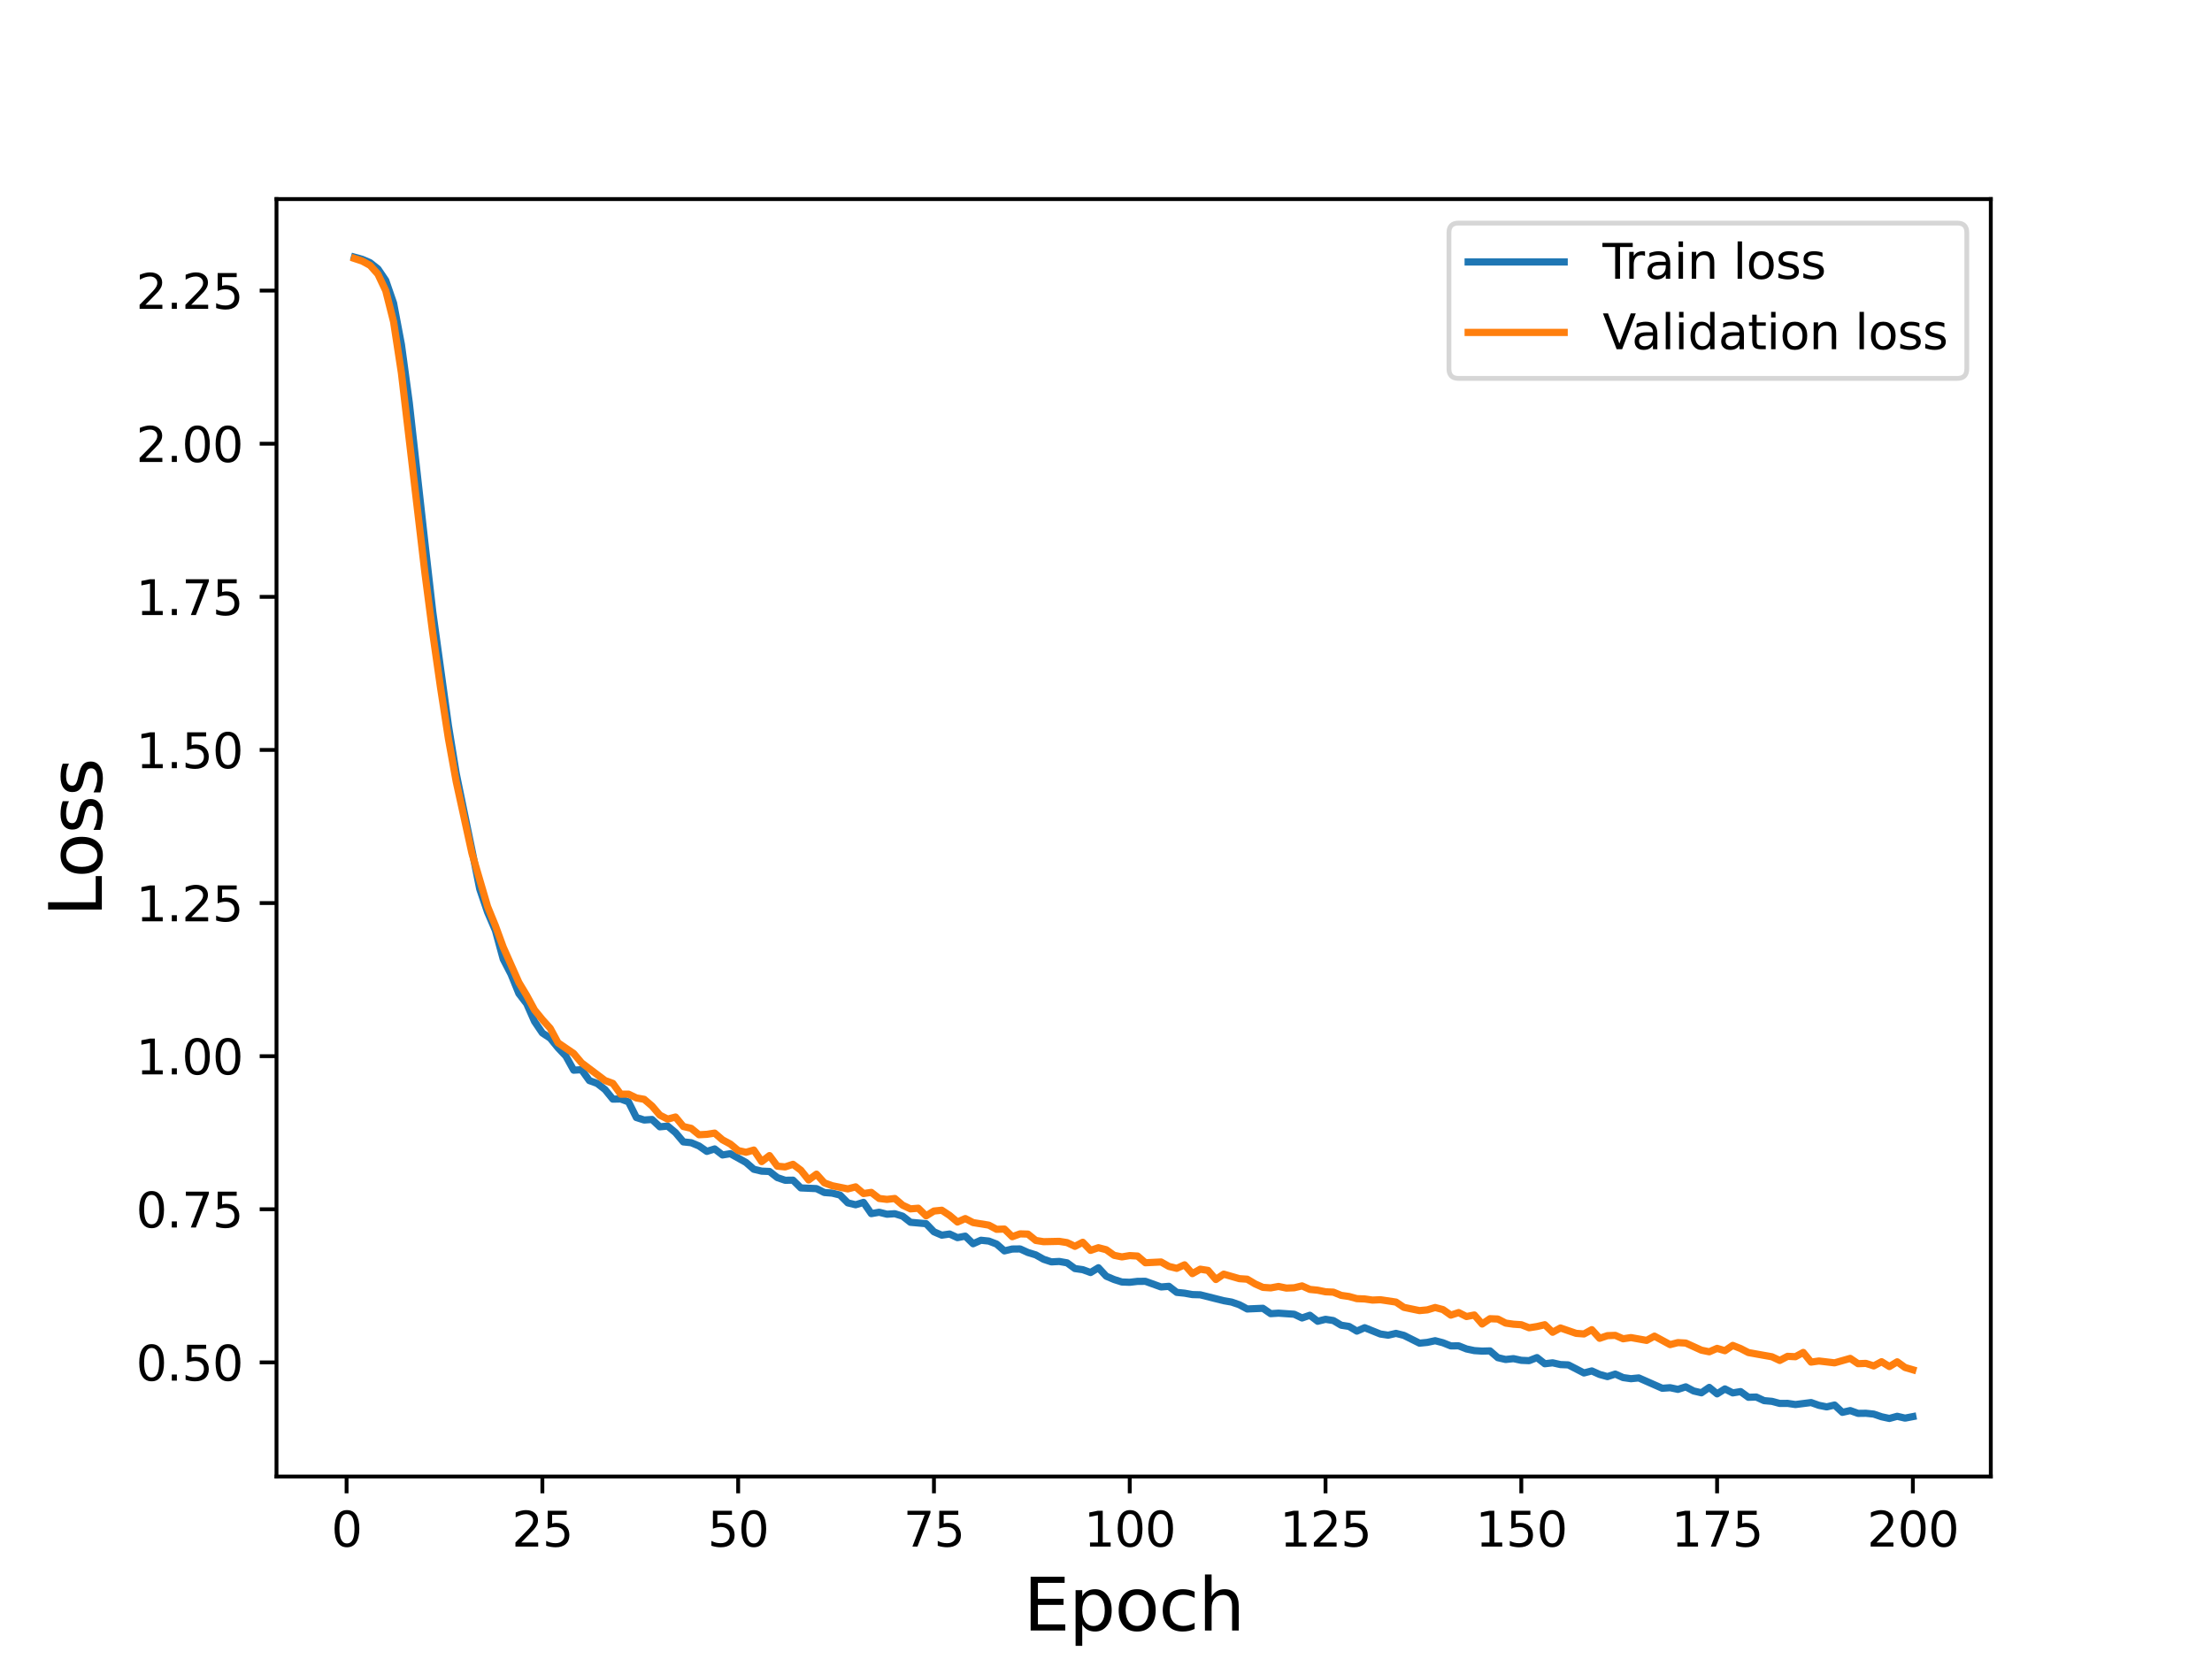 <?xml version="1.0" encoding="utf-8" standalone="no"?>
<!DOCTYPE svg PUBLIC "-//W3C//DTD SVG 1.1//EN"
  "http://www.w3.org/Graphics/SVG/1.1/DTD/svg11.dtd">
<svg height="345.6pt" version="1.1" viewBox="0 0 460.8 345.6" width="460.8pt" xmlns="http://www.w3.org/2000/svg" xmlns:xlink="http://www.w3.org/1999/xlink">
 <defs>
  <style type="text/css">*{stroke-linecap:butt;stroke-linejoin:round;}</style>
 </defs>
 <g id="figure_1">
  <g id="patch_1">
   <path d="M 0 345.6 
L 460.8 345.6 
L 460.8 0 
L 0 0 
z
" style="fill:#ffffff;"/>
  </g>
  <g id="axes_1">
   <g id="patch_2">
    <path d="M 57.6 307.584 
L 414.72 307.584 
L 414.72 41.472 
L 57.6 41.472 
z
" style="fill:#ffffff;"/>
   </g>
   <g id="matplotlib.axis_1">
    <g id="xtick_1">
     <g id="line2d_1">
      <defs>
       <path d="M 0 0 
L 0 3.5 
" id="mb40efba84a" style="stroke:#000000;stroke-width:0.8;"/>
      </defs>
      <g>
       <use style="stroke:#000000;stroke-width:0.8;" x="72.201" xlink:href="#mb40efba84a" y="307.584"/>
      </g>
     </g>
     <g id="text_1">
      <!-- 0 -->
      <g transform="translate(69.02 322.182)scale(0.1 -0.1)">
       <defs>
        <path d="M 2034 4250 
Q 1547 4250 1301 3770 
Q 1056 3291 1056 2328 
Q 1056 1369 1301 889 
Q 1547 409 2034 409 
Q 2525 409 2770 889 
Q 3016 1369 3016 2328 
Q 3016 3291 2770 3770 
Q 2525 4250 2034 4250 
z
M 2034 4750 
Q 2819 4750 3233 4129 
Q 3647 3509 3647 2328 
Q 3647 1150 3233 529 
Q 2819 -91 2034 -91 
Q 1250 -91 836 529 
Q 422 1150 422 2328 
Q 422 3509 836 4129 
Q 1250 4750 2034 4750 
z
" id="DejaVuSans-30" transform="scale(0.016)"/>
       </defs>
       <use xlink:href="#DejaVuSans-30"/>
      </g>
     </g>
    </g>
    <g id="xtick_2">
     <g id="line2d_2">
      <g>
       <use style="stroke:#000000;stroke-width:0.8;" x="112.987" xlink:href="#mb40efba84a" y="307.584"/>
      </g>
     </g>
     <g id="text_2">
      <!-- 25 -->
      <g transform="translate(106.625 322.182)scale(0.1 -0.1)">
       <defs>
        <path d="M 1228 531 
L 3431 531 
L 3431 0 
L 469 0 
L 469 531 
Q 828 903 1448 1529 
Q 2069 2156 2228 2338 
Q 2531 2678 2651 2914 
Q 2772 3150 2772 3378 
Q 2772 3750 2511 3984 
Q 2250 4219 1831 4219 
Q 1534 4219 1204 4116 
Q 875 4013 500 3803 
L 500 4441 
Q 881 4594 1212 4672 
Q 1544 4750 1819 4750 
Q 2544 4750 2975 4387 
Q 3406 4025 3406 3419 
Q 3406 3131 3298 2873 
Q 3191 2616 2906 2266 
Q 2828 2175 2409 1742 
Q 1991 1309 1228 531 
z
" id="DejaVuSans-32" transform="scale(0.016)"/>
        <path d="M 691 4666 
L 3169 4666 
L 3169 4134 
L 1269 4134 
L 1269 2991 
Q 1406 3038 1543 3061 
Q 1681 3084 1819 3084 
Q 2600 3084 3056 2656 
Q 3513 2228 3513 1497 
Q 3513 744 3044 326 
Q 2575 -91 1722 -91 
Q 1428 -91 1123 -41 
Q 819 9 494 109 
L 494 744 
Q 775 591 1075 516 
Q 1375 441 1709 441 
Q 2250 441 2565 725 
Q 2881 1009 2881 1497 
Q 2881 1984 2565 2268 
Q 2250 2553 1709 2553 
Q 1456 2553 1204 2497 
Q 953 2441 691 2322 
L 691 4666 
z
" id="DejaVuSans-35" transform="scale(0.016)"/>
       </defs>
       <use xlink:href="#DejaVuSans-32"/>
       <use x="63.623" xlink:href="#DejaVuSans-35"/>
      </g>
     </g>
    </g>
    <g id="xtick_3">
     <g id="line2d_3">
      <g>
       <use style="stroke:#000000;stroke-width:0.8;" x="153.773" xlink:href="#mb40efba84a" y="307.584"/>
      </g>
     </g>
     <g id="text_3">
      <!-- 50 -->
      <g transform="translate(147.41 322.182)scale(0.1 -0.1)">
       <use xlink:href="#DejaVuSans-35"/>
       <use x="63.623" xlink:href="#DejaVuSans-30"/>
      </g>
     </g>
    </g>
    <g id="xtick_4">
     <g id="line2d_4">
      <g>
       <use style="stroke:#000000;stroke-width:0.8;" x="194.559" xlink:href="#mb40efba84a" y="307.584"/>
      </g>
     </g>
     <g id="text_4">
      <!-- 75 -->
      <g transform="translate(188.196 322.182)scale(0.1 -0.1)">
       <defs>
        <path d="M 525 4666 
L 3525 4666 
L 3525 4397 
L 1831 0 
L 1172 0 
L 2766 4134 
L 525 4134 
L 525 4666 
z
" id="DejaVuSans-37" transform="scale(0.016)"/>
       </defs>
       <use xlink:href="#DejaVuSans-37"/>
       <use x="63.623" xlink:href="#DejaVuSans-35"/>
      </g>
     </g>
    </g>
    <g id="xtick_5">
     <g id="line2d_5">
      <g>
       <use style="stroke:#000000;stroke-width:0.8;" x="235.344" xlink:href="#mb40efba84a" y="307.584"/>
      </g>
     </g>
     <g id="text_5">
      <!-- 100 -->
      <g transform="translate(225.801 322.182)scale(0.1 -0.1)">
       <defs>
        <path d="M 794 531 
L 1825 531 
L 1825 4091 
L 703 3866 
L 703 4441 
L 1819 4666 
L 2450 4666 
L 2450 531 
L 3481 531 
L 3481 0 
L 794 0 
L 794 531 
z
" id="DejaVuSans-31" transform="scale(0.016)"/>
       </defs>
       <use xlink:href="#DejaVuSans-31"/>
       <use x="63.623" xlink:href="#DejaVuSans-30"/>
       <use x="127.246" xlink:href="#DejaVuSans-30"/>
      </g>
     </g>
    </g>
    <g id="xtick_6">
     <g id="line2d_6">
      <g>
       <use style="stroke:#000000;stroke-width:0.8;" x="276.13" xlink:href="#mb40efba84a" y="307.584"/>
      </g>
     </g>
     <g id="text_6">
      <!-- 125 -->
      <g transform="translate(266.586 322.182)scale(0.1 -0.1)">
       <use xlink:href="#DejaVuSans-31"/>
       <use x="63.623" xlink:href="#DejaVuSans-32"/>
       <use x="127.246" xlink:href="#DejaVuSans-35"/>
      </g>
     </g>
    </g>
    <g id="xtick_7">
     <g id="line2d_7">
      <g>
       <use style="stroke:#000000;stroke-width:0.8;" x="316.916" xlink:href="#mb40efba84a" y="307.584"/>
      </g>
     </g>
     <g id="text_7">
      <!-- 150 -->
      <g transform="translate(307.372 322.182)scale(0.1 -0.1)">
       <use xlink:href="#DejaVuSans-31"/>
       <use x="63.623" xlink:href="#DejaVuSans-35"/>
       <use x="127.246" xlink:href="#DejaVuSans-30"/>
      </g>
     </g>
    </g>
    <g id="xtick_8">
     <g id="line2d_8">
      <g>
       <use style="stroke:#000000;stroke-width:0.8;" x="357.702" xlink:href="#mb40efba84a" y="307.584"/>
      </g>
     </g>
     <g id="text_8">
      <!-- 175 -->
      <g transform="translate(348.158 322.182)scale(0.1 -0.1)">
       <use xlink:href="#DejaVuSans-31"/>
       <use x="63.623" xlink:href="#DejaVuSans-37"/>
       <use x="127.246" xlink:href="#DejaVuSans-35"/>
      </g>
     </g>
    </g>
    <g id="xtick_9">
     <g id="line2d_9">
      <g>
       <use style="stroke:#000000;stroke-width:0.8;" x="398.487" xlink:href="#mb40efba84a" y="307.584"/>
      </g>
     </g>
     <g id="text_9">
      <!-- 200 -->
      <g transform="translate(388.944 322.182)scale(0.1 -0.1)">
       <use xlink:href="#DejaVuSans-32"/>
       <use x="63.623" xlink:href="#DejaVuSans-30"/>
       <use x="127.246" xlink:href="#DejaVuSans-30"/>
      </g>
     </g>
    </g>
    <g id="text_10">
     <!-- Epoch -->
     <g transform="translate(213.194 339.66)scale(0.15 -0.15)">
      <defs>
       <path d="M 628 4666 
L 3578 4666 
L 3578 4134 
L 1259 4134 
L 1259 2753 
L 3481 2753 
L 3481 2222 
L 1259 2222 
L 1259 531 
L 3634 531 
L 3634 0 
L 628 0 
L 628 4666 
z
" id="DejaVuSans-45" transform="scale(0.016)"/>
       <path d="M 1159 525 
L 1159 -1331 
L 581 -1331 
L 581 3500 
L 1159 3500 
L 1159 2969 
Q 1341 3281 1617 3432 
Q 1894 3584 2278 3584 
Q 2916 3584 3314 3078 
Q 3713 2572 3713 1747 
Q 3713 922 3314 415 
Q 2916 -91 2278 -91 
Q 1894 -91 1617 61 
Q 1341 213 1159 525 
z
M 3116 1747 
Q 3116 2381 2855 2742 
Q 2594 3103 2138 3103 
Q 1681 3103 1420 2742 
Q 1159 2381 1159 1747 
Q 1159 1113 1420 752 
Q 1681 391 2138 391 
Q 2594 391 2855 752 
Q 3116 1113 3116 1747 
z
" id="DejaVuSans-70" transform="scale(0.016)"/>
       <path d="M 1959 3097 
Q 1497 3097 1228 2736 
Q 959 2375 959 1747 
Q 959 1119 1226 758 
Q 1494 397 1959 397 
Q 2419 397 2687 759 
Q 2956 1122 2956 1747 
Q 2956 2369 2687 2733 
Q 2419 3097 1959 3097 
z
M 1959 3584 
Q 2709 3584 3137 3096 
Q 3566 2609 3566 1747 
Q 3566 888 3137 398 
Q 2709 -91 1959 -91 
Q 1206 -91 779 398 
Q 353 888 353 1747 
Q 353 2609 779 3096 
Q 1206 3584 1959 3584 
z
" id="DejaVuSans-6f" transform="scale(0.016)"/>
       <path d="M 3122 3366 
L 3122 2828 
Q 2878 2963 2633 3030 
Q 2388 3097 2138 3097 
Q 1578 3097 1268 2742 
Q 959 2388 959 1747 
Q 959 1106 1268 751 
Q 1578 397 2138 397 
Q 2388 397 2633 464 
Q 2878 531 3122 666 
L 3122 134 
Q 2881 22 2623 -34 
Q 2366 -91 2075 -91 
Q 1284 -91 818 406 
Q 353 903 353 1747 
Q 353 2603 823 3093 
Q 1294 3584 2113 3584 
Q 2378 3584 2631 3529 
Q 2884 3475 3122 3366 
z
" id="DejaVuSans-63" transform="scale(0.016)"/>
       <path d="M 3513 2113 
L 3513 0 
L 2938 0 
L 2938 2094 
Q 2938 2591 2744 2837 
Q 2550 3084 2163 3084 
Q 1697 3084 1428 2787 
Q 1159 2491 1159 1978 
L 1159 0 
L 581 0 
L 581 4863 
L 1159 4863 
L 1159 2956 
Q 1366 3272 1645 3428 
Q 1925 3584 2291 3584 
Q 2894 3584 3203 3211 
Q 3513 2838 3513 2113 
z
" id="DejaVuSans-68" transform="scale(0.016)"/>
      </defs>
      <use xlink:href="#DejaVuSans-45"/>
      <use x="63.184" xlink:href="#DejaVuSans-70"/>
      <use x="126.66" xlink:href="#DejaVuSans-6f"/>
      <use x="187.842" xlink:href="#DejaVuSans-63"/>
      <use x="242.822" xlink:href="#DejaVuSans-68"/>
     </g>
    </g>
   </g>
   <g id="matplotlib.axis_2">
    <g id="ytick_1">
     <g id="line2d_10">
      <defs>
       <path d="M 0 0 
L -3.5 0 
" id="mb8a2fe9a40" style="stroke:#000000;stroke-width:0.8;"/>
      </defs>
      <g>
       <use style="stroke:#000000;stroke-width:0.8;" x="57.6" xlink:href="#mb8a2fe9a40" y="283.808"/>
      </g>
     </g>
     <g id="text_11">
      <!-- 0.50 -->
      <g transform="translate(28.334 287.608)scale(0.1 -0.1)">
       <defs>
        <path d="M 684 794 
L 1344 794 
L 1344 0 
L 684 0 
L 684 794 
z
" id="DejaVuSans-2e" transform="scale(0.016)"/>
       </defs>
       <use xlink:href="#DejaVuSans-30"/>
       <use x="63.623" xlink:href="#DejaVuSans-2e"/>
       <use x="95.41" xlink:href="#DejaVuSans-35"/>
       <use x="159.033" xlink:href="#DejaVuSans-30"/>
      </g>
     </g>
    </g>
    <g id="ytick_2">
     <g id="line2d_11">
      <g>
       <use style="stroke:#000000;stroke-width:0.8;" x="57.6" xlink:href="#mb8a2fe9a40" y="251.913"/>
      </g>
     </g>
     <g id="text_12">
      <!-- 0.75 -->
      <g transform="translate(28.334 255.712)scale(0.1 -0.1)">
       <use xlink:href="#DejaVuSans-30"/>
       <use x="63.623" xlink:href="#DejaVuSans-2e"/>
       <use x="95.41" xlink:href="#DejaVuSans-37"/>
       <use x="159.033" xlink:href="#DejaVuSans-35"/>
      </g>
     </g>
    </g>
    <g id="ytick_3">
     <g id="line2d_12">
      <g>
       <use style="stroke:#000000;stroke-width:0.8;" x="57.6" xlink:href="#mb8a2fe9a40" y="220.018"/>
      </g>
     </g>
     <g id="text_13">
      <!-- 1.00 -->
      <g transform="translate(28.334 223.817)scale(0.1 -0.1)">
       <use xlink:href="#DejaVuSans-31"/>
       <use x="63.623" xlink:href="#DejaVuSans-2e"/>
       <use x="95.41" xlink:href="#DejaVuSans-30"/>
       <use x="159.033" xlink:href="#DejaVuSans-30"/>
      </g>
     </g>
    </g>
    <g id="ytick_4">
     <g id="line2d_13">
      <g>
       <use style="stroke:#000000;stroke-width:0.8;" x="57.6" xlink:href="#mb8a2fe9a40" y="188.123"/>
      </g>
     </g>
     <g id="text_14">
      <!-- 1.25 -->
      <g transform="translate(28.334 191.922)scale(0.1 -0.1)">
       <use xlink:href="#DejaVuSans-31"/>
       <use x="63.623" xlink:href="#DejaVuSans-2e"/>
       <use x="95.41" xlink:href="#DejaVuSans-32"/>
       <use x="159.033" xlink:href="#DejaVuSans-35"/>
      </g>
     </g>
    </g>
    <g id="ytick_5">
     <g id="line2d_14">
      <g>
       <use style="stroke:#000000;stroke-width:0.8;" x="57.6" xlink:href="#mb8a2fe9a40" y="156.228"/>
      </g>
     </g>
     <g id="text_15">
      <!-- 1.50 -->
      <g transform="translate(28.334 160.027)scale(0.1 -0.1)">
       <use xlink:href="#DejaVuSans-31"/>
       <use x="63.623" xlink:href="#DejaVuSans-2e"/>
       <use x="95.41" xlink:href="#DejaVuSans-35"/>
       <use x="159.033" xlink:href="#DejaVuSans-30"/>
      </g>
     </g>
    </g>
    <g id="ytick_6">
     <g id="line2d_15">
      <g>
       <use style="stroke:#000000;stroke-width:0.8;" x="57.6" xlink:href="#mb8a2fe9a40" y="124.333"/>
      </g>
     </g>
     <g id="text_16">
      <!-- 1.75 -->
      <g transform="translate(28.334 128.132)scale(0.1 -0.1)">
       <use xlink:href="#DejaVuSans-31"/>
       <use x="63.623" xlink:href="#DejaVuSans-2e"/>
       <use x="95.41" xlink:href="#DejaVuSans-37"/>
       <use x="159.033" xlink:href="#DejaVuSans-35"/>
      </g>
     </g>
    </g>
    <g id="ytick_7">
     <g id="line2d_16">
      <g>
       <use style="stroke:#000000;stroke-width:0.8;" x="57.6" xlink:href="#mb8a2fe9a40" y="92.437"/>
      </g>
     </g>
     <g id="text_17">
      <!-- 2.00 -->
      <g transform="translate(28.334 96.237)scale(0.1 -0.1)">
       <use xlink:href="#DejaVuSans-32"/>
       <use x="63.623" xlink:href="#DejaVuSans-2e"/>
       <use x="95.41" xlink:href="#DejaVuSans-30"/>
       <use x="159.033" xlink:href="#DejaVuSans-30"/>
      </g>
     </g>
    </g>
    <g id="ytick_8">
     <g id="line2d_17">
      <g>
       <use style="stroke:#000000;stroke-width:0.8;" x="57.6" xlink:href="#mb8a2fe9a40" y="60.542"/>
      </g>
     </g>
     <g id="text_18">
      <!-- 2.25 -->
      <g transform="translate(28.334 64.341)scale(0.1 -0.1)">
       <use xlink:href="#DejaVuSans-32"/>
       <use x="63.623" xlink:href="#DejaVuSans-2e"/>
       <use x="95.41" xlink:href="#DejaVuSans-32"/>
       <use x="159.033" xlink:href="#DejaVuSans-35"/>
      </g>
     </g>
    </g>
    <g id="text_19">
     <!-- Loss -->
     <g transform="translate(21.215 190.979)rotate(-90)scale(0.15 -0.15)">
      <defs>
       <path d="M 628 4666 
L 1259 4666 
L 1259 531 
L 3531 531 
L 3531 0 
L 628 0 
L 628 4666 
z
" id="DejaVuSans-4c" transform="scale(0.016)"/>
       <path d="M 2834 3397 
L 2834 2853 
Q 2591 2978 2328 3040 
Q 2066 3103 1784 3103 
Q 1356 3103 1142 2972 
Q 928 2841 928 2578 
Q 928 2378 1081 2264 
Q 1234 2150 1697 2047 
L 1894 2003 
Q 2506 1872 2764 1633 
Q 3022 1394 3022 966 
Q 3022 478 2636 193 
Q 2250 -91 1575 -91 
Q 1294 -91 989 -36 
Q 684 19 347 128 
L 347 722 
Q 666 556 975 473 
Q 1284 391 1588 391 
Q 1994 391 2212 530 
Q 2431 669 2431 922 
Q 2431 1156 2273 1281 
Q 2116 1406 1581 1522 
L 1381 1569 
Q 847 1681 609 1914 
Q 372 2147 372 2553 
Q 372 3047 722 3315 
Q 1072 3584 1716 3584 
Q 2034 3584 2315 3537 
Q 2597 3491 2834 3397 
z
" id="DejaVuSans-73" transform="scale(0.016)"/>
      </defs>
      <use xlink:href="#DejaVuSans-4c"/>
      <use x="53.963" xlink:href="#DejaVuSans-6f"/>
      <use x="115.145" xlink:href="#DejaVuSans-73"/>
      <use x="167.244" xlink:href="#DejaVuSans-73"/>
     </g>
    </g>
   </g>
   <g id="line2d_18">
    <path clip-path="url(#pb4828db809)" d="M 73.833 53.568 
L 75.464 54.024 
L 77.096 54.724 
L 78.727 56.017 
L 80.358 58.424 
L 81.99 63.157 
L 83.621 71.767 
L 85.253 83.843 
L 88.516 113.107 
L 90.147 127.436 
L 93.41 151.128 
L 95.041 161.158 
L 98.304 177.025 
L 99.936 185.194 
L 101.567 190.009 
L 103.198 193.816 
L 104.83 199.803 
L 106.461 202.953 
L 108.093 206.973 
L 109.724 209.097 
L 111.356 212.787 
L 112.987 215.189 
L 114.618 216.265 
L 116.25 218.273 
L 117.881 220.003 
L 119.513 222.939 
L 121.144 222.838 
L 122.776 225.105 
L 124.407 225.695 
L 126.038 226.969 
L 127.67 228.969 
L 129.301 228.937 
L 130.933 229.543 
L 132.564 232.802 
L 134.196 233.319 
L 135.827 233.208 
L 137.458 234.738 
L 139.09 234.586 
L 140.721 235.942 
L 142.353 237.877 
L 143.984 238.048 
L 145.616 238.727 
L 147.247 239.856 
L 148.879 239.344 
L 150.51 240.6 
L 152.141 240.333 
L 155.404 242.159 
L 157.036 243.58 
L 158.667 243.972 
L 160.299 244.037 
L 161.93 245.316 
L 163.561 245.871 
L 165.193 245.851 
L 166.824 247.465 
L 170.087 247.61 
L 171.719 248.421 
L 173.35 248.547 
L 174.981 248.946 
L 176.613 250.579 
L 178.244 250.975 
L 179.876 250.477 
L 181.507 252.823 
L 183.139 252.532 
L 184.77 252.942 
L 186.401 252.84 
L 188.033 253.349 
L 189.664 254.625 
L 192.927 254.915 
L 194.559 256.61 
L 196.19 257.305 
L 197.821 257.069 
L 199.453 257.824 
L 201.084 257.511 
L 202.716 259.091 
L 204.347 258.366 
L 205.979 258.535 
L 207.61 259.16 
L 209.241 260.582 
L 210.873 260.195 
L 212.504 260.175 
L 214.136 260.918 
L 215.767 261.414 
L 217.399 262.333 
L 219.03 262.871 
L 220.661 262.785 
L 222.293 263.074 
L 223.924 264.263 
L 225.556 264.495 
L 227.187 265.088 
L 228.819 264.096 
L 230.45 265.855 
L 232.081 266.546 
L 233.713 267.064 
L 235.344 267.122 
L 236.976 266.933 
L 238.607 266.922 
L 241.87 268.098 
L 243.501 267.965 
L 245.133 269.224 
L 246.764 269.392 
L 248.396 269.684 
L 250.027 269.729 
L 254.921 270.959 
L 256.553 271.242 
L 258.184 271.806 
L 259.816 272.682 
L 263.079 272.54 
L 264.71 273.661 
L 266.341 273.556 
L 269.604 273.78 
L 271.236 274.557 
L 272.867 273.994 
L 274.499 275.243 
L 276.13 274.835 
L 277.761 275.093 
L 279.393 276.066 
L 281.024 276.316 
L 282.656 277.294 
L 284.287 276.586 
L 287.55 277.899 
L 289.181 278.144 
L 290.813 277.767 
L 292.444 278.18 
L 295.707 279.805 
L 297.339 279.643 
L 298.97 279.294 
L 300.601 279.723 
L 302.233 280.376 
L 303.864 280.363 
L 305.496 281.011 
L 307.127 281.356 
L 308.759 281.462 
L 310.39 281.416 
L 312.021 282.825 
L 313.653 283.204 
L 315.284 283.029 
L 316.916 283.381 
L 318.547 283.45 
L 320.179 282.811 
L 321.81 284.094 
L 323.441 283.899 
L 325.073 284.265 
L 326.704 284.33 
L 329.967 286.012 
L 331.599 285.59 
L 333.23 286.323 
L 334.862 286.774 
L 336.493 286.247 
L 338.124 286.976 
L 339.756 287.207 
L 341.387 287.046 
L 346.282 289.204 
L 347.913 289.083 
L 349.544 289.429 
L 351.176 288.906 
L 352.807 289.761 
L 354.439 290.145 
L 356.07 289.021 
L 357.702 290.363 
L 359.333 289.339 
L 360.964 290.165 
L 362.596 289.894 
L 364.227 291.077 
L 365.859 291.03 
L 367.49 291.778 
L 369.122 291.924 
L 370.753 292.36 
L 372.384 292.349 
L 374.016 292.59 
L 377.279 292.177 
L 378.91 292.754 
L 380.542 293.079 
L 382.173 292.695 
L 383.804 294.217 
L 385.436 293.847 
L 387.067 294.431 
L 388.699 294.41 
L 390.33 294.581 
L 391.962 295.137 
L 393.593 295.488 
L 395.224 295.038 
L 396.856 295.422 
L 398.487 295.104 
L 398.487 295.104 
" style="fill:none;stroke:#1f77b4;stroke-linecap:square;stroke-width:1.5;"/>
   </g>
   <g id="line2d_19">
    <path clip-path="url(#pb4828db809)" d="M 73.833 53.847 
L 75.464 54.387 
L 77.096 55.28 
L 78.727 57.107 
L 80.358 60.559 
L 81.99 67.023 
L 83.621 77.696 
L 88.516 119.336 
L 90.147 131.908 
L 91.778 143.281 
L 93.41 153.863 
L 95.041 162.847 
L 98.304 177.717 
L 101.567 188.843 
L 103.198 192.84 
L 104.83 197.308 
L 108.093 204.672 
L 109.724 207.385 
L 111.356 210.399 
L 112.987 212.402 
L 114.618 214.212 
L 116.25 217.239 
L 119.513 219.464 
L 121.144 221.405 
L 126.038 225.097 
L 127.67 225.689 
L 129.301 227.938 
L 130.933 227.928 
L 132.564 228.719 
L 134.196 229.007 
L 135.827 230.401 
L 137.458 232.303 
L 139.09 233.131 
L 140.721 232.695 
L 142.353 234.673 
L 143.984 235.05 
L 145.616 236.388 
L 147.247 236.301 
L 148.879 236.046 
L 150.51 237.453 
L 152.141 238.323 
L 153.773 239.679 
L 155.404 240.039 
L 157.036 239.58 
L 158.667 241.983 
L 160.299 240.733 
L 161.93 242.934 
L 163.561 243.088 
L 165.193 242.548 
L 166.824 243.769 
L 168.456 245.806 
L 170.087 244.599 
L 171.719 246.41 
L 173.35 247.005 
L 176.613 247.665 
L 178.244 247.245 
L 179.876 248.635 
L 181.507 248.397 
L 183.139 249.66 
L 184.77 249.855 
L 186.401 249.667 
L 188.033 251.061 
L 189.664 251.828 
L 191.296 251.694 
L 192.927 253.283 
L 194.559 252.279 
L 196.19 252.115 
L 197.821 253.194 
L 199.453 254.57 
L 201.084 253.849 
L 202.716 254.688 
L 205.979 255.217 
L 207.61 256.088 
L 209.241 256.037 
L 210.873 257.626 
L 212.504 257.036 
L 214.136 257.085 
L 215.767 258.405 
L 217.399 258.665 
L 220.661 258.596 
L 222.293 258.857 
L 223.924 259.633 
L 225.556 258.789 
L 227.187 260.478 
L 228.819 259.918 
L 230.45 260.34 
L 232.081 261.506 
L 233.713 261.834 
L 235.344 261.562 
L 236.976 261.658 
L 238.607 263.055 
L 241.87 262.893 
L 243.501 263.817 
L 245.133 264.218 
L 246.764 263.488 
L 248.396 265.317 
L 250.027 264.397 
L 251.659 264.649 
L 253.29 266.542 
L 254.921 265.426 
L 258.184 266.368 
L 259.816 266.479 
L 261.447 267.452 
L 263.079 268.182 
L 264.71 268.291 
L 266.341 267.99 
L 267.973 268.331 
L 269.604 268.267 
L 271.236 267.876 
L 272.867 268.608 
L 274.499 268.77 
L 276.13 269.103 
L 277.761 269.178 
L 279.393 269.848 
L 281.024 270.082 
L 282.656 270.533 
L 284.287 270.595 
L 285.919 270.831 
L 287.55 270.758 
L 290.813 271.246 
L 292.444 272.345 
L 295.707 273.021 
L 297.339 272.868 
L 298.97 272.378 
L 300.601 272.812 
L 302.233 273.966 
L 303.864 273.434 
L 305.496 274.261 
L 307.127 273.936 
L 308.759 275.814 
L 310.39 274.711 
L 312.021 274.776 
L 313.653 275.621 
L 315.284 275.856 
L 316.916 275.964 
L 318.547 276.6 
L 320.179 276.342 
L 321.81 275.966 
L 323.441 277.533 
L 325.073 276.642 
L 328.336 277.762 
L 329.967 277.886 
L 331.599 276.996 
L 333.23 278.793 
L 334.862 278.241 
L 336.493 278.181 
L 338.124 278.894 
L 339.756 278.644 
L 343.019 279.23 
L 344.65 278.343 
L 347.913 280.108 
L 349.544 279.69 
L 351.176 279.782 
L 354.439 281.267 
L 356.07 281.601 
L 357.702 280.893 
L 359.333 281.376 
L 360.964 280.274 
L 362.596 280.925 
L 364.227 281.763 
L 367.49 282.35 
L 369.122 282.639 
L 370.753 283.407 
L 372.384 282.549 
L 374.016 282.628 
L 375.647 281.74 
L 377.279 283.751 
L 378.91 283.521 
L 382.173 283.905 
L 385.436 282.979 
L 387.067 284.082 
L 388.699 284.019 
L 390.33 284.545 
L 391.962 283.671 
L 393.593 284.677 
L 395.224 283.691 
L 396.856 284.874 
L 398.487 285.351 
L 398.487 285.351 
" style="fill:none;stroke:#ff7f0e;stroke-linecap:square;stroke-width:1.5;"/>
   </g>
   <g id="patch_3">
    <path d="M 57.6 307.584 
L 57.6 41.472 
" style="fill:none;stroke:#000000;stroke-linecap:square;stroke-linejoin:miter;stroke-width:0.8;"/>
   </g>
   <g id="patch_4">
    <path d="M 414.72 307.584 
L 414.72 41.472 
" style="fill:none;stroke:#000000;stroke-linecap:square;stroke-linejoin:miter;stroke-width:0.8;"/>
   </g>
   <g id="patch_5">
    <path d="M 57.6 307.584 
L 414.72 307.584 
" style="fill:none;stroke:#000000;stroke-linecap:square;stroke-linejoin:miter;stroke-width:0.8;"/>
   </g>
   <g id="patch_6">
    <path d="M 57.6 41.472 
L 414.72 41.472 
" style="fill:none;stroke:#000000;stroke-linecap:square;stroke-linejoin:miter;stroke-width:0.8;"/>
   </g>
   <g id="legend_1">
    <g id="patch_7">
     <path d="M 303.845 78.828 
L 407.72 78.828 
Q 409.72 78.828 409.72 76.828 
L 409.72 48.472 
Q 409.72 46.472 407.72 46.472 
L 303.845 46.472 
Q 301.845 46.472 301.845 48.472 
L 301.845 76.828 
Q 301.845 78.828 303.845 78.828 
z
" style="fill:#ffffff;opacity:0.8;stroke:#cccccc;stroke-linejoin:miter;"/>
    </g>
    <g id="line2d_20">
     <path d="M 305.845 54.57 
L 325.845 54.57 
" style="fill:none;stroke:#1f77b4;stroke-linecap:square;stroke-width:1.5;"/>
    </g>
    <g id="line2d_21"/>
    <g id="text_20">
     <!-- Train loss -->
     <g transform="translate(333.845 58.07)scale(0.1 -0.1)">
      <defs>
       <path d="M -19 4666 
L 3928 4666 
L 3928 4134 
L 2272 4134 
L 2272 0 
L 1638 0 
L 1638 4134 
L -19 4134 
L -19 4666 
z
" id="DejaVuSans-54" transform="scale(0.016)"/>
       <path d="M 2631 2963 
Q 2534 3019 2420 3045 
Q 2306 3072 2169 3072 
Q 1681 3072 1420 2755 
Q 1159 2438 1159 1844 
L 1159 0 
L 581 0 
L 581 3500 
L 1159 3500 
L 1159 2956 
Q 1341 3275 1631 3429 
Q 1922 3584 2338 3584 
Q 2397 3584 2469 3576 
Q 2541 3569 2628 3553 
L 2631 2963 
z
" id="DejaVuSans-72" transform="scale(0.016)"/>
       <path d="M 2194 1759 
Q 1497 1759 1228 1600 
Q 959 1441 959 1056 
Q 959 750 1161 570 
Q 1363 391 1709 391 
Q 2188 391 2477 730 
Q 2766 1069 2766 1631 
L 2766 1759 
L 2194 1759 
z
M 3341 1997 
L 3341 0 
L 2766 0 
L 2766 531 
Q 2569 213 2275 61 
Q 1981 -91 1556 -91 
Q 1019 -91 701 211 
Q 384 513 384 1019 
Q 384 1609 779 1909 
Q 1175 2209 1959 2209 
L 2766 2209 
L 2766 2266 
Q 2766 2663 2505 2880 
Q 2244 3097 1772 3097 
Q 1472 3097 1187 3025 
Q 903 2953 641 2809 
L 641 3341 
Q 956 3463 1253 3523 
Q 1550 3584 1831 3584 
Q 2591 3584 2966 3190 
Q 3341 2797 3341 1997 
z
" id="DejaVuSans-61" transform="scale(0.016)"/>
       <path d="M 603 3500 
L 1178 3500 
L 1178 0 
L 603 0 
L 603 3500 
z
M 603 4863 
L 1178 4863 
L 1178 4134 
L 603 4134 
L 603 4863 
z
" id="DejaVuSans-69" transform="scale(0.016)"/>
       <path d="M 3513 2113 
L 3513 0 
L 2938 0 
L 2938 2094 
Q 2938 2591 2744 2837 
Q 2550 3084 2163 3084 
Q 1697 3084 1428 2787 
Q 1159 2491 1159 1978 
L 1159 0 
L 581 0 
L 581 3500 
L 1159 3500 
L 1159 2956 
Q 1366 3272 1645 3428 
Q 1925 3584 2291 3584 
Q 2894 3584 3203 3211 
Q 3513 2838 3513 2113 
z
" id="DejaVuSans-6e" transform="scale(0.016)"/>
       <path id="DejaVuSans-20" transform="scale(0.016)"/>
       <path d="M 603 4863 
L 1178 4863 
L 1178 0 
L 603 0 
L 603 4863 
z
" id="DejaVuSans-6c" transform="scale(0.016)"/>
      </defs>
      <use xlink:href="#DejaVuSans-54"/>
      <use x="46.334" xlink:href="#DejaVuSans-72"/>
      <use x="87.447" xlink:href="#DejaVuSans-61"/>
      <use x="148.727" xlink:href="#DejaVuSans-69"/>
      <use x="176.51" xlink:href="#DejaVuSans-6e"/>
      <use x="239.889" xlink:href="#DejaVuSans-20"/>
      <use x="271.676" xlink:href="#DejaVuSans-6c"/>
      <use x="299.459" xlink:href="#DejaVuSans-6f"/>
      <use x="360.641" xlink:href="#DejaVuSans-73"/>
      <use x="412.74" xlink:href="#DejaVuSans-73"/>
     </g>
    </g>
    <g id="line2d_22">
     <path d="M 305.845 69.249 
L 325.845 69.249 
" style="fill:none;stroke:#ff7f0e;stroke-linecap:square;stroke-width:1.5;"/>
    </g>
    <g id="line2d_23"/>
    <g id="text_21">
     <!-- Validation loss -->
     <g transform="translate(333.845 72.749)scale(0.1 -0.1)">
      <defs>
       <path d="M 1831 0 
L 50 4666 
L 709 4666 
L 2188 738 
L 3669 4666 
L 4325 4666 
L 2547 0 
L 1831 0 
z
" id="DejaVuSans-56" transform="scale(0.016)"/>
       <path d="M 2906 2969 
L 2906 4863 
L 3481 4863 
L 3481 0 
L 2906 0 
L 2906 525 
Q 2725 213 2448 61 
Q 2172 -91 1784 -91 
Q 1150 -91 751 415 
Q 353 922 353 1747 
Q 353 2572 751 3078 
Q 1150 3584 1784 3584 
Q 2172 3584 2448 3432 
Q 2725 3281 2906 2969 
z
M 947 1747 
Q 947 1113 1208 752 
Q 1469 391 1925 391 
Q 2381 391 2643 752 
Q 2906 1113 2906 1747 
Q 2906 2381 2643 2742 
Q 2381 3103 1925 3103 
Q 1469 3103 1208 2742 
Q 947 2381 947 1747 
z
" id="DejaVuSans-64" transform="scale(0.016)"/>
       <path d="M 1172 4494 
L 1172 3500 
L 2356 3500 
L 2356 3053 
L 1172 3053 
L 1172 1153 
Q 1172 725 1289 603 
Q 1406 481 1766 481 
L 2356 481 
L 2356 0 
L 1766 0 
Q 1100 0 847 248 
Q 594 497 594 1153 
L 594 3053 
L 172 3053 
L 172 3500 
L 594 3500 
L 594 4494 
L 1172 4494 
z
" id="DejaVuSans-74" transform="scale(0.016)"/>
      </defs>
      <use xlink:href="#DejaVuSans-56"/>
      <use x="60.658" xlink:href="#DejaVuSans-61"/>
      <use x="121.938" xlink:href="#DejaVuSans-6c"/>
      <use x="149.721" xlink:href="#DejaVuSans-69"/>
      <use x="177.504" xlink:href="#DejaVuSans-64"/>
      <use x="240.98" xlink:href="#DejaVuSans-61"/>
      <use x="302.26" xlink:href="#DejaVuSans-74"/>
      <use x="341.469" xlink:href="#DejaVuSans-69"/>
      <use x="369.252" xlink:href="#DejaVuSans-6f"/>
      <use x="430.434" xlink:href="#DejaVuSans-6e"/>
      <use x="493.812" xlink:href="#DejaVuSans-20"/>
      <use x="525.6" xlink:href="#DejaVuSans-6c"/>
      <use x="553.383" xlink:href="#DejaVuSans-6f"/>
      <use x="614.564" xlink:href="#DejaVuSans-73"/>
      <use x="666.664" xlink:href="#DejaVuSans-73"/>
     </g>
    </g>
   </g>
  </g>
 </g>
 <defs>
  <clipPath id="pb4828db809">
   <rect height="266.112" width="357.12" x="57.6" y="41.472"/>
  </clipPath>
 </defs>
</svg>
